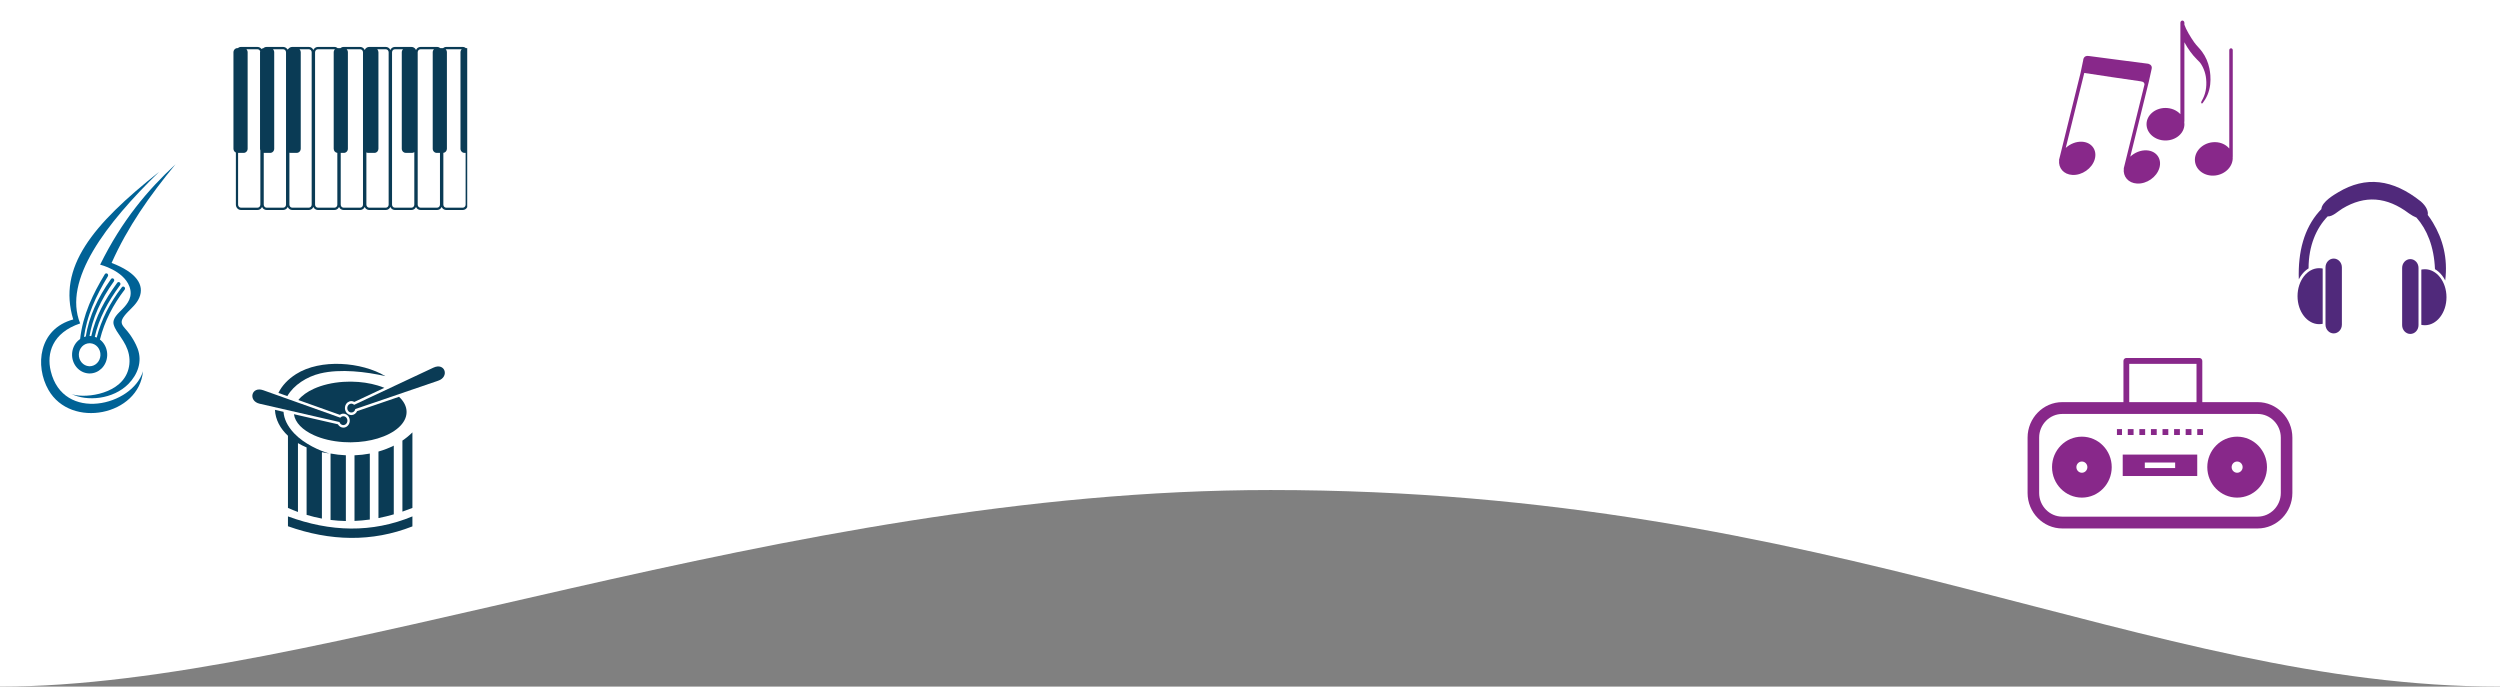 <svg width="852" height="234" viewBox="0 0 852 234" fill="none" xmlns="http://www.w3.org/2000/svg">
<rect x="0" y="0" width="852" height="234" fill="#808080" stroke="none"/>
<path d="M0 234V0H852V234C731.5 234 625.496 167 433 167C265.906 167 108.5 234 0 234Z" fill="white"/>
<path fill-rule="evenodd" clip-rule="evenodd" d="M823.41 89.181C822.904 88.638 822.206 88.3 821.438 88.3C820.67 88.3 819.973 88.638 819.467 89.181C818.96 89.725 818.647 90.475 818.647 91.299V110.81C818.647 111.634 818.96 112.384 819.467 112.928C819.973 113.471 820.67 113.809 821.438 113.809C822.206 113.809 822.904 113.471 823.41 112.928C823.916 112.384 824.23 111.634 824.23 110.81V91.299C824.23 90.475 823.916 89.725 823.41 89.181Z" fill="#50297B"/>
<path fill-rule="evenodd" clip-rule="evenodd" d="M797.295 88.999C796.789 88.456 796.091 88.118 795.323 88.118C794.556 88.118 793.858 88.456 793.352 88.999C792.845 89.543 792.531 90.293 792.531 91.118V110.628C792.531 111.452 792.845 112.203 793.352 112.746C793.858 113.29 794.556 113.627 795.323 113.627C796.091 113.627 796.789 113.29 797.295 112.746C797.801 112.203 798.115 111.452 798.115 110.628V91.118C798.115 90.293 797.801 89.543 797.295 88.999Z" fill="#50297B"/>
<path fill-rule="evenodd" clip-rule="evenodd" d="M833.336 95.58C834.255 87.983 832.544 81.536 829.125 75.837C828.579 74.926 827.994 74.065 827.377 73.255C827.613 72.127 826.984 70.369 825.019 68.652C815.473 61.036 806.25 59.908 796.857 65.534C795.712 66.221 791.256 68.744 791.122 71.268C790.854 71.546 790.59 71.828 790.332 72.121C785.26 77.866 783.117 85.794 783.434 95.197C783.742 94.596 784.097 94.039 784.491 93.532C785.146 92.691 785.912 91.991 786.758 91.469C786.771 83.749 789.361 77.807 793.263 73.748C794.929 73.88 796.772 72.005 798.264 71.102C805.98 66.438 813.423 67.037 820.958 72.717C821.895 73.385 822.758 73.854 823.528 74.154C827.097 78.175 829.532 84.004 829.838 91.734C830.75 92.265 831.572 93.001 832.27 93.896C832.669 94.408 833.026 94.972 833.336 95.58Z" fill="#50297B"/>
<path fill-rule="evenodd" clip-rule="evenodd" d="M831.579 94.517C830.249 92.81 828.418 91.754 826.401 91.754C826.128 91.754 825.868 91.771 825.62 91.805C825.476 91.825 825.332 91.851 825.189 91.882V110.712C825.332 110.743 825.476 110.769 825.62 110.788C825.868 110.823 826.128 110.84 826.401 110.84C828.418 110.84 830.249 109.784 831.579 108.077C832.927 106.346 833.761 103.95 833.761 101.297C833.761 98.644 832.927 96.247 831.579 94.517Z" fill="#50297B"/>
<path fill-rule="evenodd" clip-rule="evenodd" d="M790.36 91.391C788.343 91.391 786.512 92.446 785.182 94.153C783.834 95.884 783 98.281 783 100.934C783 103.586 783.834 105.983 785.182 107.714C786.512 109.421 788.343 110.477 790.36 110.477C790.633 110.477 790.894 110.46 791.141 110.425C791.286 110.405 791.429 110.38 791.572 110.349V91.518C791.429 91.487 791.286 91.462 791.141 91.442C790.894 91.408 790.633 91.391 790.36 91.391Z" fill="#50297B"/>
<path d="M697.264 143.441C695.834 144.902 694.944 146.916 694.944 149.13V168.014C694.944 170.227 695.834 172.241 697.264 173.702C698.694 175.164 700.667 176.071 702.834 176.071H769.407C771.576 176.071 773.547 175.164 774.978 173.702C776.409 172.241 777.298 170.227 777.298 168.014V149.13C777.298 146.916 776.409 144.902 774.978 143.441C773.547 141.981 771.576 141.074 769.407 141.074H702.834C700.667 141.074 698.694 141.981 697.264 143.441ZM748.572 124.015H725.643V137.044H748.572V124.015ZM769.407 137.044C772.665 137.044 775.623 138.403 777.768 140.593C779.911 142.782 781.242 145.804 781.242 149.13V168.014C781.242 171.339 779.911 174.361 777.768 176.55C775.623 178.74 772.665 180.099 769.407 180.099H702.834C699.578 180.099 696.619 178.74 694.474 176.55C692.331 174.361 691 171.339 691 168.014V149.13C691 145.804 692.331 142.782 694.474 140.593C696.619 138.403 699.578 137.044 702.834 137.044H723.67V123.008C723.67 122.451 724.112 122 724.656 122H749.559C750.104 122 750.545 122.451 750.545 123.008V137.044H769.407Z" fill="#88288A"/>
<path fill-rule="evenodd" clip-rule="evenodd" d="M760.543 159.2C760.543 158.143 761.383 157.287 762.418 157.287C763.452 157.287 764.291 158.143 764.291 159.2C764.291 160.258 763.452 161.114 762.418 161.114C761.383 161.114 760.543 160.258 760.543 159.2ZM752.246 159.2C752.246 164.937 756.8 169.587 762.418 169.587C768.035 169.587 772.588 164.937 772.588 159.2C772.588 153.465 768.035 148.815 762.418 148.815C756.8 148.815 752.246 153.465 752.246 159.2Z" fill="#88288A"/>
<path fill-rule="evenodd" clip-rule="evenodd" d="M707.631 159.2C707.631 158.143 708.47 157.287 709.504 157.287C710.539 157.287 711.377 158.143 711.377 159.2C711.377 160.258 710.539 161.114 709.504 161.114C708.47 161.114 707.631 160.258 707.631 159.2ZM699.333 159.2C699.333 164.937 703.887 169.587 709.504 169.587C715.121 169.587 719.675 164.937 719.675 159.2C719.675 153.465 715.121 148.815 709.504 148.815C703.887 148.815 699.333 153.465 699.333 159.2Z" fill="#88288A"/>
<path d="M741.292 159.514H730.95V157.628H741.292V159.514ZM723.423 162.223H748.819V154.921H723.423V162.223Z" fill="#88288A"/>
<path d="M746.847 148.249H744.874V146.235H746.847V148.249ZM740.929 146.235H742.903V148.249H740.929V146.235ZM736.985 146.235H738.957V148.249H736.985V146.235ZM733.04 146.235H735.013V148.249H733.04V146.235ZM729.095 146.235H731.066V148.249H729.095V146.235ZM725.149 146.235H727.122V148.249H725.149V146.235ZM721.451 148.249H723.177V146.235H721.451V148.249ZM748.819 146.235H750.792V148.249H748.819V146.235Z" fill="#88288A"/>
<path fill-rule="evenodd" clip-rule="evenodd" d="M709.573 48.301C707.565 48.185 705.512 49.022 704.008 50.403L710.322 24.858C711.43 25.028 727.734 27.514 729.581 27.718C730.612 27.832 730.847 28.344 730.844 28.793L730.666 29.512L723.762 57.437H723.801C723.456 60.167 725.316 62.379 728.292 62.552C731.587 62.745 735.001 60.367 735.918 57.243C736.835 54.119 734.908 51.431 731.614 51.239C729.584 51.121 727.509 51.978 726.001 53.384L732.346 27.717C732.346 27.717 732.992 24.835 733.297 23.41C733.601 21.985 732.043 21.711 732.043 21.711C732.043 21.711 713.684 19.355 711.838 19.08C709.993 18.806 709.955 20.506 709.955 20.506L709.052 24.85L701.705 54.57H701.753C701.447 57.268 703.302 59.444 706.253 59.615C709.547 59.807 712.962 57.43 713.878 54.306C714.795 51.181 712.867 48.494 709.573 48.301Z" fill="#88288A"/>
<path fill-rule="evenodd" clip-rule="evenodd" d="M753.979 48.485C756.324 48.221 758.471 49.095 759.736 50.62V17.107C759.736 16.754 759.989 16.464 760.297 16.464H760.366C760.674 16.464 760.927 16.754 760.927 17.107V53.322C760.927 53.387 760.918 53.45 760.902 53.509C761.116 56.603 758.473 59.414 754.954 59.811C751.403 60.212 748.306 58.001 748.037 54.873C747.768 51.745 750.427 48.885 753.979 48.485Z" fill="#88288A"/>
<path fill-rule="evenodd" clip-rule="evenodd" d="M744.442 8.412C744.931 9.955 746.524 12.653 747.764 14.395C748.638 15.622 749.64 16.476 750.51 17.684C751.716 19.356 752.517 21.222 752.95 23.262C753.116 24.044 753.226 24.846 753.286 25.647C753.363 26.684 753.355 27.736 753.237 28.767C752.929 31.471 751.94 33.459 750.659 35.139C750.331 35.474 749.916 35.101 750.339 34.405C751.603 32.288 752.143 29.797 751.845 26.874C751.786 26.29 751.701 25.771 751.559 25.206C751.271 24.062 750.845 23.023 750.279 22.09C749.754 21.226 749.412 20.949 748.745 20.287C747.101 18.654 745.668 16.687 744.442 14.401V41.306C744.442 41.41 744.424 41.51 744.391 41.6C744.429 41.841 744.448 42.087 744.448 42.337C744.448 45.399 741.558 47.882 737.993 47.882C734.429 47.882 731.539 45.399 731.539 42.337C731.539 39.273 734.429 36.79 737.993 36.79C740.056 36.79 741.893 37.622 743.074 38.915V7.783C743.074 7.353 743.382 7 743.758 7C744.134 7 744.442 7.353 744.442 7.783V8.412Z" fill="#88288A"/>
<path d="M135.99 135.228L128.694 137.725L121.705 140.116C121.525 140.523 121.246 140.855 120.91 141.088L120.909 141.086C120.573 141.318 120.178 141.453 119.768 141.46C119.604 141.462 119.438 141.445 119.273 141.404C118.682 141.265 118.2 140.876 117.897 140.364C117.595 139.849 117.471 139.211 117.6 138.57C117.729 137.927 118.086 137.4 118.556 137.071C118.911 136.824 119.33 136.686 119.768 136.693C119.911 136.695 120.057 136.713 120.202 136.747C120.391 136.793 120.574 136.867 120.748 136.965L120.749 136.963L120.769 136.974L128.694 133.256L130.995 132.177C130.268 131.878 129.499 131.607 128.694 131.365C126.043 130.569 123.003 130.101 119.768 130.063C119.626 130.061 119.485 130.061 119.343 130.061C118.542 130.061 117.751 130.087 116.975 130.138C113.201 130.388 109.765 131.226 106.996 132.476C104.704 133.511 102.867 134.828 101.672 136.329L106.996 138.227L115.809 141.369L115.828 141.355C115.989 141.242 116.165 141.149 116.352 141.086C116.558 141.014 116.768 140.978 116.975 140.975C117.341 140.967 117.699 141.063 118.017 141.242C118.513 141.521 118.913 142.01 119.096 142.639H119.099C119.28 143.263 119.212 143.911 118.955 144.452C118.697 144.994 118.249 145.432 117.674 145.631C117.442 145.711 117.206 145.746 116.975 145.741C116.639 145.734 116.311 145.641 116.017 145.476C115.661 145.277 115.356 144.975 115.143 144.592L106.996 142.725L100.175 141.161C100.564 144.033 103.134 146.578 106.996 148.323C109.765 149.572 113.2 150.411 116.975 150.661C117.751 150.712 118.542 150.739 119.343 150.739C119.485 150.739 119.626 150.737 119.768 150.735C123.003 150.698 126.042 150.23 128.694 149.434C134.582 147.666 138.563 144.284 138.563 140.4C138.563 138.515 137.626 136.749 135.99 135.228Z" fill="#0A3B55"/>
<path d="M149.339 129.742L121.085 139.408C120.918 140.215 120.185 140.725 119.442 140.548C118.697 140.371 118.224 139.567 118.387 138.756C118.55 137.943 119.286 137.428 120.032 137.606C120.283 137.665 120.502 137.795 120.677 137.972L147.703 125.296C151.677 123.432 153.253 128.423 149.339 129.742Z" fill="#0A3B55"/>
<path d="M120.815 177.532C122.551 177.461 124.291 177.302 126.036 177.056V154.58C124.322 154.903 122.571 155.097 120.815 155.165V177.532Z" fill="#0A3B55"/>
<path d="M112.652 177.193C114.387 177.41 116.127 177.534 117.872 177.565V155.16C116.112 155.087 114.362 154.887 112.652 154.56V177.193Z" fill="#0A3B55"/>
<path d="M137.142 150.157V174.361C138.277 173.974 139.413 173.553 140.551 173.098V147.355C139.514 148.394 138.369 149.326 137.142 150.157Z" fill="#0A3B55"/>
<path d="M128.979 176.561C130.715 176.221 132.454 175.797 134.199 175.292V151.877C132.549 152.702 130.796 153.371 128.979 153.888V176.561Z" fill="#0A3B55"/>
<path d="M100.244 147.671C97.877 145.157 96.786 142.674 96.625 140.348L93.7 139.678C93.877 143.03 95.493 146.06 98.135 148.51V173.097C99.271 173.603 100.407 174.064 101.545 174.482V151.015C102.463 151.554 103.444 152.049 104.489 152.487V175.464C106.224 175.986 107.964 176.409 109.708 176.735V154.1C110.547 154.278 111.4 154.435 112.276 154.549C109.093 153.711 103.63 151.268 100.244 147.671Z" fill="#0A3B55"/>
<path d="M109.099 127.274C116.089 125.598 124.862 126.721 131.338 128.188C123.229 123.33 109.236 122.189 100.888 127.5C98.178 129.224 96.096 131.412 94.882 133.909L97.922 134.993C100.085 131.208 104.599 128.353 109.099 127.274Z" fill="#0A3B55"/>
<path d="M88.484 137.587L115.699 143.824C115.934 144.61 116.706 145.044 117.431 144.793C118.159 144.541 118.562 143.694 118.33 142.902C118.099 142.109 117.322 141.67 116.594 141.922C116.35 142.007 116.143 142.159 115.982 142.353L89.737 132.996C85.626 131.528 84.476 136.668 88.484 137.587Z" fill="#0A3B55"/>
<path d="M98.135 179.346C105.317 181.89 112.46 183.26 119.544 183.316C126.627 183.37 133.638 182.109 140.551 179.394V175.989C133.638 178.855 126.631 180.182 119.556 180.128C112.493 180.074 105.345 178.64 98.135 175.986V179.346Z" fill="#0A3B55"/>
<path d="M17.291 126.454C15.839 120.405 17.805 113.42 27.315 110.22C21.348 95.485 36.076 76.215 54.237 58.561C31.461 76.651 19.562 91.043 24.955 108.871C13.119 112.077 11.857 124.747 16.519 132.894C24.178 146.274 47.376 141.603 48.729 126.527C45.215 138.34 21.515 144.053 17.291 126.454Z" fill="#006296"/>
<path d="M34.126 90.198C34.126 90.198 41.987 92.136 44.081 97.573C45.432 101.088 43.504 103.506 41.682 105.381C40.446 106.653 38.177 108.495 38.741 110.59C39.545 113.579 42.992 116.199 43.92 120.792C44.383 123.082 44.112 125.321 43.257 127.268C39.91 134.894 27.797 135.783 24.316 134.241C29.569 136.888 38.571 136.163 43.815 130.791C46.872 127.658 48.581 123.276 46.911 118.829C46.21 116.961 45.196 115.325 44.386 114.148C42.022 110.72 39.578 110.411 43.614 106.251C44.977 104.847 46.593 103.494 47.472 101.439C49.31 97.134 46.527 92.836 38.034 89.605C43.527 77.301 50.955 66.733 59.808 56C50.44 64.663 41.583 75.056 34.126 90.198Z" fill="#006296"/>
<path d="M30.55 116.972C30.611 116.972 30.673 116.973 30.735 116.977C32.767 117.087 34.33 118.931 34.229 121.094C34.128 123.191 32.5 124.82 30.55 124.817C30.488 124.817 30.425 124.815 30.363 124.813C28.33 124.703 26.768 122.861 26.869 120.698C26.97 118.599 28.598 116.971 30.55 116.972ZM36.105 93.171C35.952 93.205 35.812 93.305 35.72 93.455C34.689 95.157 33.705 96.874 32.798 98.617C31.983 100.181 31.227 101.77 30.55 103.393C30.472 103.581 30.394 103.769 30.317 103.957C29.579 105.783 28.943 107.649 28.434 109.57C27.922 111.494 27.54 113.473 27.309 115.517V115.526L27.308 115.53C27.034 115.72 26.775 115.93 26.535 116.162L26.534 116.163C25.396 117.257 24.651 118.814 24.566 120.573C24.484 122.333 25.076 123.961 26.104 125.172C27.132 126.383 28.594 127.177 30.247 127.266C30.349 127.273 30.45 127.275 30.55 127.275C32.083 127.276 33.497 126.656 34.565 125.628C35.704 124.533 36.447 122.975 36.53 121.218C36.615 119.458 36.021 117.828 34.993 116.617C34.711 116.285 34.395 115.983 34.052 115.72C34.063 115.692 34.074 115.662 34.08 115.632C34.471 114.068 34.946 112.547 35.502 111.068C36.054 109.591 36.69 108.149 37.399 106.746C38.106 105.341 38.889 103.972 39.736 102.634C40.588 101.294 41.503 99.991 42.475 98.721C42.985 98.052 42.033 97.228 41.523 97.895C40.521 99.202 39.584 100.538 38.718 101.903C37.848 103.272 37.044 104.679 36.316 106.126C35.589 107.569 34.934 109.055 34.36 110.585C33.815 112.036 33.344 113.525 32.954 115.051C32.744 114.954 32.529 114.867 32.308 114.796C32.655 113.224 33.1 111.705 33.634 110.228C34.174 108.728 34.811 107.262 35.534 105.816C36.258 104.366 37.073 102.932 37.972 101.497C38.872 100.064 39.857 98.629 40.92 97.179C41.024 97.036 41.065 96.864 41.047 96.697C41.029 96.545 40.961 96.398 40.846 96.289L40.841 96.282L40.814 96.26L40.813 96.259C40.679 96.149 40.518 96.106 40.364 96.125L40.361 96.126C40.205 96.146 40.056 96.231 39.953 96.371L39.952 96.372C38.873 97.846 37.869 99.307 36.95 100.774C36.026 102.247 35.19 103.72 34.448 105.202L34.449 105.205C33.703 106.697 33.046 108.211 32.487 109.762C31.925 111.32 31.462 112.908 31.101 114.542V114.543C31.019 114.536 30.937 114.528 30.852 114.524C30.75 114.519 30.649 114.517 30.55 114.517H30.508L30.55 114.281C30.792 112.915 31.117 111.556 31.52 110.211C32.007 108.588 32.606 106.975 33.314 105.374C34.021 103.774 34.839 102.183 35.757 100.602C36.678 99.018 37.698 97.447 38.807 95.894C38.909 95.749 38.947 95.574 38.926 95.408C38.904 95.244 38.823 95.088 38.687 94.978L38.685 94.977C38.55 94.868 38.387 94.828 38.233 94.85C38.077 94.873 37.931 94.958 37.828 95.103L37.825 95.105C36.687 96.699 35.645 98.305 34.708 99.917C33.769 101.534 32.932 103.168 32.202 104.819C31.567 106.253 31.014 107.704 30.55 109.166C30.48 109.383 30.414 109.6 30.349 109.818C29.869 111.421 29.495 113.04 29.235 114.67C29.031 114.719 28.829 114.779 28.633 114.849C28.858 113.162 29.194 111.52 29.619 109.918C29.893 108.887 30.205 107.871 30.55 106.868C30.828 106.062 31.127 105.264 31.448 104.473C32.165 102.696 32.984 100.956 33.876 99.245C34.772 97.526 35.739 95.837 36.754 94.163L36.755 94.16C36.844 94.01 36.871 93.832 36.837 93.669C36.804 93.507 36.712 93.357 36.569 93.258C36.427 93.161 36.258 93.134 36.105 93.171Z" fill="#006296"/>
<path d="M158.685 69.744C158.685 70.03 158.575 70.288 158.401 70.475C158.226 70.66 157.987 70.775 157.723 70.775H154.89H152.058C151.794 70.775 151.555 70.66 151.379 70.475C151.206 70.289 151.096 70.03 151.096 69.744V52.097C151.775 52.017 152.307 51.412 152.307 50.683V17.818C152.307 17.421 152.15 17.061 151.896 16.802C151.948 16.793 152.003 16.788 152.058 16.788H154.89H157.358C157.096 17.048 156.933 17.413 156.933 17.818V50.683C156.933 51.466 157.547 52.107 158.3 52.107H158.685V69.744ZM149.941 69.744C149.941 70.03 149.832 70.289 149.657 70.475C149.482 70.66 149.242 70.775 148.979 70.775H146.146H143.313C143.05 70.775 142.81 70.66 142.636 70.475C142.461 70.288 142.352 70.03 142.352 69.744V17.818C142.352 17.533 142.461 17.274 142.636 17.087C142.81 16.904 143.05 16.788 143.313 16.788H146.146H147.897C147.635 17.048 147.471 17.413 147.471 17.818V50.683C147.471 51.466 148.086 52.107 148.838 52.107H149.941V69.744ZM141.197 69.744C141.197 70.03 141.086 70.289 140.912 70.475C140.739 70.66 140.497 70.775 140.234 70.775H137.401H134.568C134.305 70.775 134.065 70.66 133.891 70.475C133.717 70.289 133.607 70.03 133.607 69.744V17.818C133.607 17.533 133.717 17.274 133.891 17.087C134.065 16.904 134.305 16.788 134.568 16.788H137.353C137.091 17.048 136.926 17.413 136.926 17.818V50.683C136.926 51.112 137.111 51.498 137.401 51.76C137.641 51.976 137.953 52.107 138.293 52.107H140.397C140.695 52.107 140.972 52.006 141.197 51.836V69.744ZM132.452 69.744C132.452 70.03 132.343 70.289 132.167 70.475C131.994 70.66 131.753 70.775 131.491 70.775H128.657H125.823C125.562 70.775 125.321 70.66 125.148 70.475C124.971 70.289 124.863 70.03 124.863 69.744V51.941C125.053 52.047 125.27 52.107 125.5 52.107H127.603C128.026 52.107 128.405 51.904 128.657 51.586C128.851 51.34 128.97 51.026 128.97 50.683V17.818C128.97 17.476 128.851 17.161 128.657 16.915C128.622 16.869 128.584 16.827 128.543 16.788H128.657H131.491C131.753 16.788 131.994 16.904 132.167 17.087C132.343 17.274 132.452 17.533 132.452 17.818V69.744ZM123.708 69.744C123.708 70.03 123.598 70.289 123.424 70.475C123.249 70.66 123.009 70.775 122.746 70.775H119.913H117.079C116.817 70.775 116.576 70.66 116.403 70.475C116.228 70.289 116.119 70.03 116.119 69.744V52.107H117.196C117.949 52.107 118.562 51.466 118.562 50.683V17.818C118.562 17.413 118.398 17.048 118.137 16.788H119.913H122.746C123.009 16.788 123.249 16.904 123.423 17.087C123.598 17.274 123.708 17.533 123.708 17.818V69.744ZM114.962 69.744C114.962 70.03 114.855 70.289 114.679 70.475C114.506 70.66 114.265 70.775 114.001 70.775H111.168H108.336C108.073 70.775 107.832 70.66 107.659 70.475C107.484 70.289 107.375 70.03 107.375 69.744V17.818C107.375 17.533 107.484 17.274 107.659 17.087C107.832 16.904 108.073 16.788 108.336 16.788H111.168H114.001C114.049 16.788 114.096 16.791 114.142 16.799C113.885 17.059 113.726 17.419 113.726 17.818V50.683C113.726 51.42 114.273 52.032 114.962 52.1V69.744ZM106.219 69.744C106.219 70.03 106.109 70.289 105.935 70.475C105.761 70.66 105.52 70.775 105.257 70.775H102.424H99.591C99.328 70.775 99.088 70.66 98.915 70.475C98.74 70.289 98.631 70.03 98.631 69.744V52.046C98.756 52.084 98.888 52.107 99.024 52.107H101.128C101.731 52.107 102.244 51.696 102.424 51.13C102.47 50.989 102.494 50.84 102.494 50.683V17.818C102.494 17.663 102.47 17.512 102.424 17.372C102.353 17.148 102.229 16.948 102.068 16.788H102.424H105.257C105.52 16.788 105.761 16.904 105.935 17.087C106.109 17.274 106.219 17.533 106.219 17.818V69.744ZM97.474 69.744C97.474 70.03 97.366 70.289 97.191 70.475C97.017 70.66 96.778 70.775 96.513 70.775H93.68H90.849C90.585 70.775 90.345 70.66 90.17 70.475C89.995 70.289 89.885 70.03 89.885 69.744V52.104L89.98 52.107H92.083C92.835 52.107 93.45 51.466 93.45 50.683V17.818C93.45 17.413 93.286 17.048 93.024 16.788H93.68H96.513C96.778 16.788 97.017 16.904 97.191 17.087C97.366 17.274 97.474 17.533 97.474 17.818V69.744ZM88.73 69.744C88.73 70.03 88.621 70.289 88.445 70.475C88.273 70.66 88.033 70.775 87.769 70.775H84.937H82.104C81.841 70.775 81.599 70.66 81.426 70.475C81.251 70.289 81.142 70.03 81.142 69.744V52.107H83.031C83.782 52.107 84.396 51.466 84.396 50.683V17.818C84.396 17.413 84.232 17.048 83.971 16.788H84.937H87.769C88.033 16.788 88.272 16.904 88.445 17.087C88.539 17.188 88.615 17.308 88.663 17.442C88.63 17.56 88.615 17.688 88.615 17.818V50.683C88.615 50.887 88.655 51.082 88.73 51.257V69.744ZM157.723 16H154.89H152.058C151.657 16 151.285 16.148 150.992 16.394H150.941H150.043C149.751 16.148 149.38 16 148.979 16H146.146H143.313C142.84 16 142.409 16.207 142.098 16.537C141.967 16.677 141.858 16.838 141.775 17.016C141.691 16.838 141.58 16.677 141.45 16.537C141.138 16.207 140.707 16 140.234 16H137.401H134.568C134.096 16 133.666 16.207 133.354 16.537C133.223 16.677 133.113 16.838 133.03 17.016C132.947 16.838 132.836 16.677 132.705 16.537C132.395 16.207 131.963 16 131.491 16H128.657H125.823C125.352 16 124.922 16.206 124.611 16.537C124.48 16.677 124.369 16.837 124.284 17.016C124.202 16.837 124.092 16.677 123.961 16.537C123.65 16.207 123.218 16 122.746 16H119.913H117.079C116.681 16 116.309 16.148 116.018 16.394H115.093H115.067C114.773 16.148 114.402 16 114.001 16H111.168H108.336C107.864 16 107.433 16.206 107.121 16.537C106.991 16.677 106.88 16.838 106.797 17.016C106.713 16.838 106.603 16.677 106.472 16.537C106.161 16.207 105.73 16 105.257 16H102.424H99.591C99.119 16 98.687 16.206 98.377 16.537L98.323 16.598C98.197 16.677 98.085 16.776 97.989 16.893C97.915 16.763 97.828 16.644 97.728 16.537C97.417 16.207 96.988 16 96.513 16H93.68H90.849C90.437 16 90.058 16.155 89.763 16.413C89.525 16.452 89.306 16.557 89.125 16.709C89.082 16.648 89.034 16.59 88.984 16.537C88.672 16.207 88.241 16 87.769 16H84.937H82.104C81.702 16 81.332 16.148 81.04 16.394H80.928C80.174 16.394 79.561 17.035 79.561 17.818V50.683C79.561 51.267 79.902 51.771 80.385 51.99V69.744C80.385 70.242 80.579 70.696 80.889 71.026C81.199 71.356 81.63 71.563 82.104 71.563H84.937H87.769C88.241 71.563 88.673 71.356 88.984 71.026C89.115 70.887 89.225 70.726 89.308 70.547C89.392 70.726 89.502 70.887 89.633 71.026C89.944 71.356 90.375 71.563 90.849 71.563H93.68H96.513C96.988 71.563 97.417 71.356 97.728 71.026C97.859 70.887 97.97 70.726 98.052 70.547C98.137 70.726 98.247 70.887 98.377 71.026C98.687 71.356 99.119 71.563 99.591 71.563H102.424H105.257C105.73 71.563 106.161 71.356 106.472 71.026C106.603 70.887 106.713 70.726 106.797 70.547C106.88 70.726 106.991 70.887 107.121 71.026C107.433 71.356 107.864 71.563 108.336 71.563H111.168H114.001C114.475 71.563 114.906 71.356 115.216 71.026C115.348 70.887 115.458 70.726 115.541 70.547C115.624 70.726 115.736 70.887 115.866 71.026C116.176 71.356 116.607 71.563 117.079 71.563H119.913H122.746C123.218 71.563 123.65 71.356 123.961 71.026C124.092 70.887 124.202 70.726 124.284 70.547C124.369 70.726 124.48 70.887 124.609 71.026C124.922 71.356 125.352 71.563 125.823 71.563H128.657H131.491C131.963 71.563 132.395 71.356 132.705 71.026C132.836 70.887 132.947 70.726 133.03 70.547C133.113 70.726 133.223 70.887 133.354 71.026C133.666 71.356 134.096 71.563 134.568 71.563H137.401H140.234C140.707 71.563 141.138 71.356 141.45 71.026C141.581 70.887 141.691 70.725 141.775 70.547C141.858 70.723 141.967 70.885 142.098 71.024V71.026C142.409 71.356 142.84 71.563 143.313 71.563H146.146H148.979C149.453 71.563 149.883 71.356 150.194 71.026C150.325 70.887 150.434 70.726 150.519 70.547C150.602 70.726 150.711 70.887 150.842 71.026C151.153 71.356 151.585 71.563 152.058 71.563H154.89H157.723C158.197 71.563 158.627 71.356 158.938 71.026L158.939 71.024C159.056 70.9 159.148 70.753 159.228 70.598V16.394H158.787C158.493 16.148 158.124 16 157.723 16Z" fill="#0A3B55"/>
</svg>
